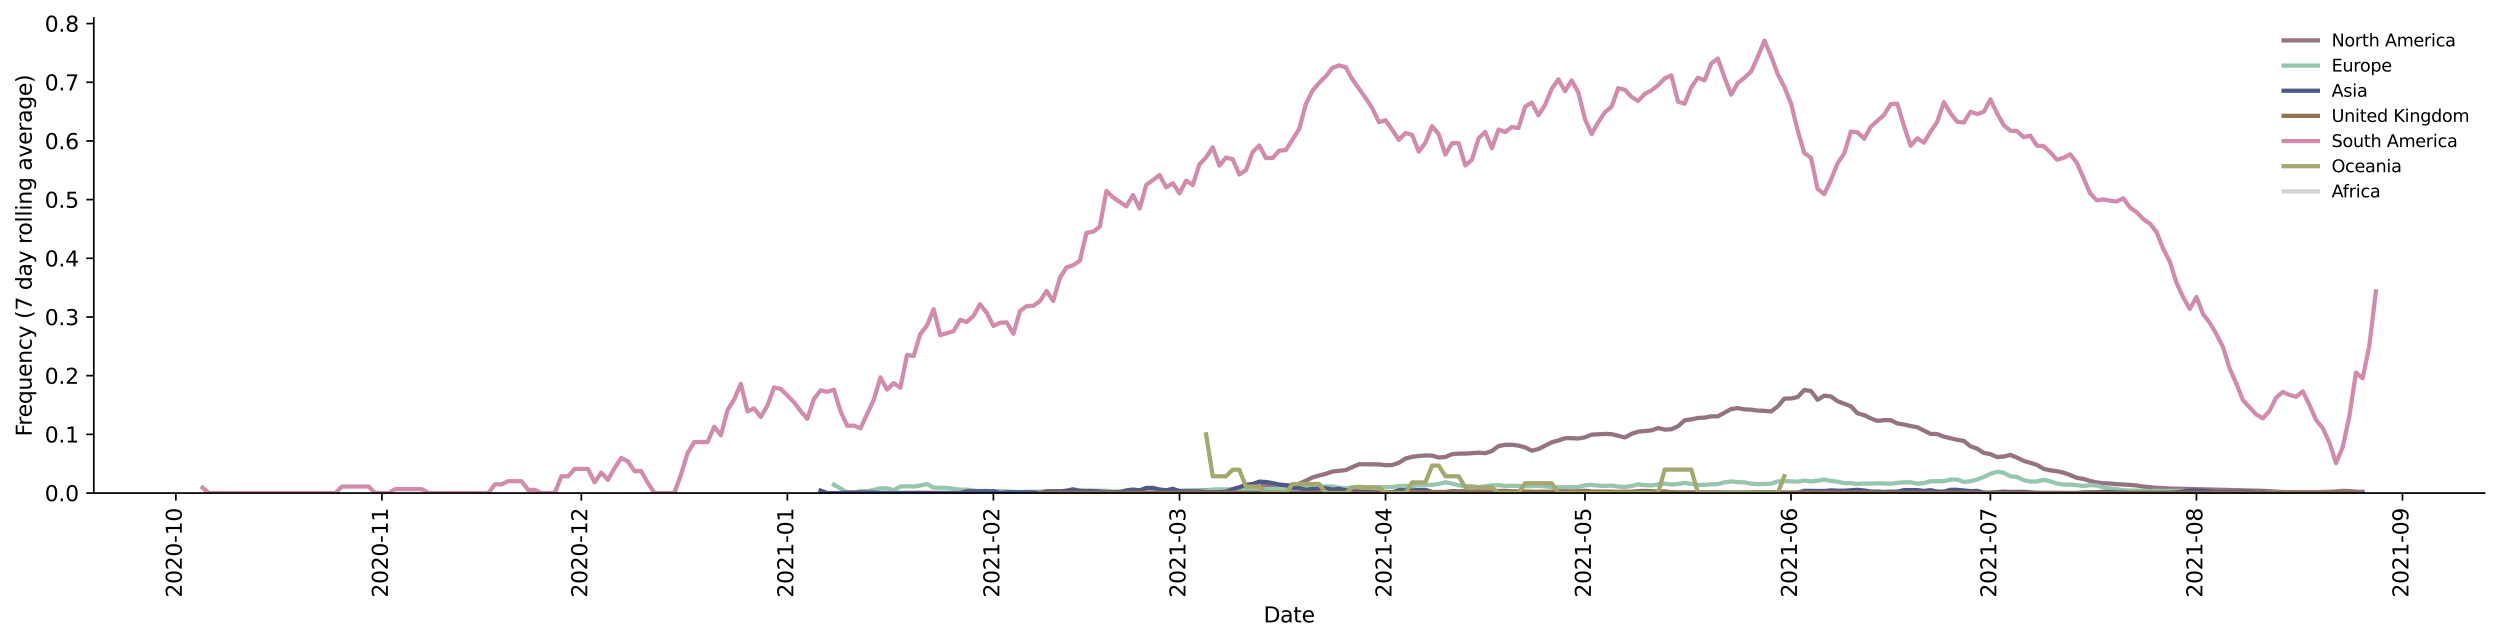 <?xml version="1.0" encoding="utf-8" standalone="no"?>
<!DOCTYPE svg PUBLIC "-//W3C//DTD SVG 1.1//EN"
  "http://www.w3.org/Graphics/SVG/1.1/DTD/svg11.dtd">
<svg height="299.812pt" version="1.1" viewBox="0 0 1166.981 299.812" width="1166.981pt" xmlns="http://www.w3.org/2000/svg" xmlns:xlink="http://www.w3.org/1999/xlink">
 <defs>
  <style type="text/css">*{stroke-linecap:butt;stroke-linejoin:round;}</style>
 </defs>
 <g id="figure_1">
  <g id="patch_1">
   <path d="M 0 299.812 
L 1166.981 299.812 
L 1166.981 0 
L 0 0 
z
" style="fill:#ffffff;"/>
  </g>
  <g id="axes_1">
   <g id="patch_2">
    <path d="M 43.781 230.151 
L 1159.781 230.151 
L 1159.781 8.391 
L 43.781 8.391 
z
" style="fill:#ffffff;"/>
   </g>
   <g id="matplotlib.axis_1">
    <g id="xtick_1">
     <g id="line2d_1">
      <defs>
       <path d="M 0 0 
L 0 3.5 
" id="md6683aa95d" style="stroke:#000000;stroke-width:0.8;"/>
      </defs>
      <g>
       <use style="stroke:#000000;stroke-width:0.8;" x="82.098" xlink:href="#md6683aa95d" y="230.151"/>
      </g>
     </g>
     <g id="text_1">
      <!-- 2020-10 -->
      <g transform="translate(84.858 278.934)rotate(-90)scale(0.1 -0.1)">
       <defs>
        <path d="M 1228 531 
L 3431 531 
L 3431 0 
L 469 0 
L 469 531 
Q 828 903 1448 1529 
Q 2069 2156 2228 2338 
Q 2531 2678 2651 2914 
Q 2772 3150 2772 3378 
Q 2772 3750 2511 3984 
Q 2250 4219 1831 4219 
Q 1534 4219 1204 4116 
Q 875 4013 500 3803 
L 500 4441 
Q 881 4594 1212 4672 
Q 1544 4750 1819 4750 
Q 2544 4750 2975 4387 
Q 3406 4025 3406 3419 
Q 3406 3131 3298 2873 
Q 3191 2616 2906 2266 
Q 2828 2175 2409 1742 
Q 1991 1309 1228 531 
z
" id="DejaVuSans-32" transform="scale(0.016)"/>
        <path d="M 2034 4250 
Q 1547 4250 1301 3770 
Q 1056 3291 1056 2328 
Q 1056 1369 1301 889 
Q 1547 409 2034 409 
Q 2525 409 2770 889 
Q 3016 1369 3016 2328 
Q 3016 3291 2770 3770 
Q 2525 4250 2034 4250 
z
M 2034 4750 
Q 2819 4750 3233 4129 
Q 3647 3509 3647 2328 
Q 3647 1150 3233 529 
Q 2819 -91 2034 -91 
Q 1250 -91 836 529 
Q 422 1150 422 2328 
Q 422 3509 836 4129 
Q 1250 4750 2034 4750 
z
" id="DejaVuSans-30" transform="scale(0.016)"/>
        <path d="M 313 2009 
L 1997 2009 
L 1997 1497 
L 313 1497 
L 313 2009 
z
" id="DejaVuSans-2d" transform="scale(0.016)"/>
        <path d="M 794 531 
L 1825 531 
L 1825 4091 
L 703 3866 
L 703 4441 
L 1819 4666 
L 2450 4666 
L 2450 531 
L 3481 531 
L 3481 0 
L 794 0 
L 794 531 
z
" id="DejaVuSans-31" transform="scale(0.016)"/>
       </defs>
       <use xlink:href="#DejaVuSans-32"/>
       <use x="63.623" xlink:href="#DejaVuSans-30"/>
       <use x="127.246" xlink:href="#DejaVuSans-32"/>
       <use x="190.869" xlink:href="#DejaVuSans-30"/>
       <use x="254.492" xlink:href="#DejaVuSans-2d"/>
       <use x="290.576" xlink:href="#DejaVuSans-31"/>
       <use x="354.199" xlink:href="#DejaVuSans-30"/>
      </g>
     </g>
    </g>
    <g id="xtick_2">
     <g id="line2d_2">
      <g>
       <use style="stroke:#000000;stroke-width:0.8;" x="178.278" xlink:href="#md6683aa95d" y="230.151"/>
      </g>
     </g>
     <g id="text_2">
      <!-- 2020-11 -->
      <g transform="translate(181.038 278.934)rotate(-90)scale(0.1 -0.1)">
       <use xlink:href="#DejaVuSans-32"/>
       <use x="63.623" xlink:href="#DejaVuSans-30"/>
       <use x="127.246" xlink:href="#DejaVuSans-32"/>
       <use x="190.869" xlink:href="#DejaVuSans-30"/>
       <use x="254.492" xlink:href="#DejaVuSans-2d"/>
       <use x="290.576" xlink:href="#DejaVuSans-31"/>
       <use x="354.199" xlink:href="#DejaVuSans-31"/>
      </g>
     </g>
    </g>
    <g id="xtick_3">
     <g id="line2d_3">
      <g>
       <use style="stroke:#000000;stroke-width:0.8;" x="271.356" xlink:href="#md6683aa95d" y="230.151"/>
      </g>
     </g>
     <g id="text_3">
      <!-- 2020-12 -->
      <g transform="translate(274.115 278.934)rotate(-90)scale(0.1 -0.1)">
       <use xlink:href="#DejaVuSans-32"/>
       <use x="63.623" xlink:href="#DejaVuSans-30"/>
       <use x="127.246" xlink:href="#DejaVuSans-32"/>
       <use x="190.869" xlink:href="#DejaVuSans-30"/>
       <use x="254.492" xlink:href="#DejaVuSans-2d"/>
       <use x="290.576" xlink:href="#DejaVuSans-31"/>
       <use x="354.199" xlink:href="#DejaVuSans-32"/>
      </g>
     </g>
    </g>
    <g id="xtick_4">
     <g id="line2d_4">
      <g>
       <use style="stroke:#000000;stroke-width:0.8;" x="367.536" xlink:href="#md6683aa95d" y="230.151"/>
      </g>
     </g>
     <g id="text_4">
      <!-- 2021-01 -->
      <g transform="translate(370.295 278.934)rotate(-90)scale(0.1 -0.1)">
       <use xlink:href="#DejaVuSans-32"/>
       <use x="63.623" xlink:href="#DejaVuSans-30"/>
       <use x="127.246" xlink:href="#DejaVuSans-32"/>
       <use x="190.869" xlink:href="#DejaVuSans-31"/>
       <use x="254.492" xlink:href="#DejaVuSans-2d"/>
       <use x="290.576" xlink:href="#DejaVuSans-30"/>
       <use x="354.199" xlink:href="#DejaVuSans-31"/>
      </g>
     </g>
    </g>
    <g id="xtick_5">
     <g id="line2d_5">
      <g>
       <use style="stroke:#000000;stroke-width:0.8;" x="463.716" xlink:href="#md6683aa95d" y="230.151"/>
      </g>
     </g>
     <g id="text_5">
      <!-- 2021-02 -->
      <g transform="translate(466.476 278.934)rotate(-90)scale(0.1 -0.1)">
       <use xlink:href="#DejaVuSans-32"/>
       <use x="63.623" xlink:href="#DejaVuSans-30"/>
       <use x="127.246" xlink:href="#DejaVuSans-32"/>
       <use x="190.869" xlink:href="#DejaVuSans-31"/>
       <use x="254.492" xlink:href="#DejaVuSans-2d"/>
       <use x="290.576" xlink:href="#DejaVuSans-30"/>
       <use x="354.199" xlink:href="#DejaVuSans-32"/>
      </g>
     </g>
    </g>
    <g id="xtick_6">
     <g id="line2d_6">
      <g>
       <use style="stroke:#000000;stroke-width:0.8;" x="550.589" xlink:href="#md6683aa95d" y="230.151"/>
      </g>
     </g>
     <g id="text_6">
      <!-- 2021-03 -->
      <g transform="translate(553.348 278.934)rotate(-90)scale(0.1 -0.1)">
       <defs>
        <path d="M 2597 2516 
Q 3050 2419 3304 2112 
Q 3559 1806 3559 1356 
Q 3559 666 3084 287 
Q 2609 -91 1734 -91 
Q 1441 -91 1130 -33 
Q 819 25 488 141 
L 488 750 
Q 750 597 1062 519 
Q 1375 441 1716 441 
Q 2309 441 2620 675 
Q 2931 909 2931 1356 
Q 2931 1769 2642 2001 
Q 2353 2234 1838 2234 
L 1294 2234 
L 1294 2753 
L 1863 2753 
Q 2328 2753 2575 2939 
Q 2822 3125 2822 3475 
Q 2822 3834 2567 4026 
Q 2313 4219 1838 4219 
Q 1578 4219 1281 4162 
Q 984 4106 628 3988 
L 628 4550 
Q 988 4650 1302 4700 
Q 1616 4750 1894 4750 
Q 2613 4750 3031 4423 
Q 3450 4097 3450 3541 
Q 3450 3153 3228 2886 
Q 3006 2619 2597 2516 
z
" id="DejaVuSans-33" transform="scale(0.016)"/>
       </defs>
       <use xlink:href="#DejaVuSans-32"/>
       <use x="63.623" xlink:href="#DejaVuSans-30"/>
       <use x="127.246" xlink:href="#DejaVuSans-32"/>
       <use x="190.869" xlink:href="#DejaVuSans-31"/>
       <use x="254.492" xlink:href="#DejaVuSans-2d"/>
       <use x="290.576" xlink:href="#DejaVuSans-30"/>
       <use x="354.199" xlink:href="#DejaVuSans-33"/>
      </g>
     </g>
    </g>
    <g id="xtick_7">
     <g id="line2d_7">
      <g>
       <use style="stroke:#000000;stroke-width:0.8;" x="646.769" xlink:href="#md6683aa95d" y="230.151"/>
      </g>
     </g>
     <g id="text_7">
      <!-- 2021-04 -->
      <g transform="translate(649.528 278.934)rotate(-90)scale(0.1 -0.1)">
       <defs>
        <path d="M 2419 4116 
L 825 1625 
L 2419 1625 
L 2419 4116 
z
M 2253 4666 
L 3047 4666 
L 3047 1625 
L 3713 1625 
L 3713 1100 
L 3047 1100 
L 3047 0 
L 2419 0 
L 2419 1100 
L 313 1100 
L 313 1709 
L 2253 4666 
z
" id="DejaVuSans-34" transform="scale(0.016)"/>
       </defs>
       <use xlink:href="#DejaVuSans-32"/>
       <use x="63.623" xlink:href="#DejaVuSans-30"/>
       <use x="127.246" xlink:href="#DejaVuSans-32"/>
       <use x="190.869" xlink:href="#DejaVuSans-31"/>
       <use x="254.492" xlink:href="#DejaVuSans-2d"/>
       <use x="290.576" xlink:href="#DejaVuSans-30"/>
       <use x="354.199" xlink:href="#DejaVuSans-34"/>
      </g>
     </g>
    </g>
    <g id="xtick_8">
     <g id="line2d_8">
      <g>
       <use style="stroke:#000000;stroke-width:0.8;" x="739.846" xlink:href="#md6683aa95d" y="230.151"/>
      </g>
     </g>
     <g id="text_8">
      <!-- 2021-05 -->
      <g transform="translate(742.606 278.934)rotate(-90)scale(0.1 -0.1)">
       <defs>
        <path d="M 691 4666 
L 3169 4666 
L 3169 4134 
L 1269 4134 
L 1269 2991 
Q 1406 3038 1543 3061 
Q 1681 3084 1819 3084 
Q 2600 3084 3056 2656 
Q 3513 2228 3513 1497 
Q 3513 744 3044 326 
Q 2575 -91 1722 -91 
Q 1428 -91 1123 -41 
Q 819 9 494 109 
L 494 744 
Q 775 591 1075 516 
Q 1375 441 1709 441 
Q 2250 441 2565 725 
Q 2881 1009 2881 1497 
Q 2881 1984 2565 2268 
Q 2250 2553 1709 2553 
Q 1456 2553 1204 2497 
Q 953 2441 691 2322 
L 691 4666 
z
" id="DejaVuSans-35" transform="scale(0.016)"/>
       </defs>
       <use xlink:href="#DejaVuSans-32"/>
       <use x="63.623" xlink:href="#DejaVuSans-30"/>
       <use x="127.246" xlink:href="#DejaVuSans-32"/>
       <use x="190.869" xlink:href="#DejaVuSans-31"/>
       <use x="254.492" xlink:href="#DejaVuSans-2d"/>
       <use x="290.576" xlink:href="#DejaVuSans-30"/>
       <use x="354.199" xlink:href="#DejaVuSans-35"/>
      </g>
     </g>
    </g>
    <g id="xtick_9">
     <g id="line2d_9">
      <g>
       <use style="stroke:#000000;stroke-width:0.8;" x="836.026" xlink:href="#md6683aa95d" y="230.151"/>
      </g>
     </g>
     <g id="text_9">
      <!-- 2021-06 -->
      <g transform="translate(838.786 278.934)rotate(-90)scale(0.1 -0.1)">
       <defs>
        <path d="M 2113 2584 
Q 1688 2584 1439 2293 
Q 1191 2003 1191 1497 
Q 1191 994 1439 701 
Q 1688 409 2113 409 
Q 2538 409 2786 701 
Q 3034 994 3034 1497 
Q 3034 2003 2786 2293 
Q 2538 2584 2113 2584 
z
M 3366 4563 
L 3366 3988 
Q 3128 4100 2886 4159 
Q 2644 4219 2406 4219 
Q 1781 4219 1451 3797 
Q 1122 3375 1075 2522 
Q 1259 2794 1537 2939 
Q 1816 3084 2150 3084 
Q 2853 3084 3261 2657 
Q 3669 2231 3669 1497 
Q 3669 778 3244 343 
Q 2819 -91 2113 -91 
Q 1303 -91 875 529 
Q 447 1150 447 2328 
Q 447 3434 972 4092 
Q 1497 4750 2381 4750 
Q 2619 4750 2861 4703 
Q 3103 4656 3366 4563 
z
" id="DejaVuSans-36" transform="scale(0.016)"/>
       </defs>
       <use xlink:href="#DejaVuSans-32"/>
       <use x="63.623" xlink:href="#DejaVuSans-30"/>
       <use x="127.246" xlink:href="#DejaVuSans-32"/>
       <use x="190.869" xlink:href="#DejaVuSans-31"/>
       <use x="254.492" xlink:href="#DejaVuSans-2d"/>
       <use x="290.576" xlink:href="#DejaVuSans-30"/>
       <use x="354.199" xlink:href="#DejaVuSans-36"/>
      </g>
     </g>
    </g>
    <g id="xtick_10">
     <g id="line2d_10">
      <g>
       <use style="stroke:#000000;stroke-width:0.8;" x="929.104" xlink:href="#md6683aa95d" y="230.151"/>
      </g>
     </g>
     <g id="text_10">
      <!-- 2021-07 -->
      <g transform="translate(931.863 278.934)rotate(-90)scale(0.1 -0.1)">
       <defs>
        <path d="M 525 4666 
L 3525 4666 
L 3525 4397 
L 1831 0 
L 1172 0 
L 2766 4134 
L 525 4134 
L 525 4666 
z
" id="DejaVuSans-37" transform="scale(0.016)"/>
       </defs>
       <use xlink:href="#DejaVuSans-32"/>
       <use x="63.623" xlink:href="#DejaVuSans-30"/>
       <use x="127.246" xlink:href="#DejaVuSans-32"/>
       <use x="190.869" xlink:href="#DejaVuSans-31"/>
       <use x="254.492" xlink:href="#DejaVuSans-2d"/>
       <use x="290.576" xlink:href="#DejaVuSans-30"/>
       <use x="354.199" xlink:href="#DejaVuSans-37"/>
      </g>
     </g>
    </g>
    <g id="xtick_11">
     <g id="line2d_11">
      <g>
       <use style="stroke:#000000;stroke-width:0.8;" x="1025.284" xlink:href="#md6683aa95d" y="230.151"/>
      </g>
     </g>
     <g id="text_11">
      <!-- 2021-08 -->
      <g transform="translate(1028.044 278.934)rotate(-90)scale(0.1 -0.1)">
       <defs>
        <path d="M 2034 2216 
Q 1584 2216 1326 1975 
Q 1069 1734 1069 1313 
Q 1069 891 1326 650 
Q 1584 409 2034 409 
Q 2484 409 2743 651 
Q 3003 894 3003 1313 
Q 3003 1734 2745 1975 
Q 2488 2216 2034 2216 
z
M 1403 2484 
Q 997 2584 770 2862 
Q 544 3141 544 3541 
Q 544 4100 942 4425 
Q 1341 4750 2034 4750 
Q 2731 4750 3128 4425 
Q 3525 4100 3525 3541 
Q 3525 3141 3298 2862 
Q 3072 2584 2669 2484 
Q 3125 2378 3379 2068 
Q 3634 1759 3634 1313 
Q 3634 634 3220 271 
Q 2806 -91 2034 -91 
Q 1263 -91 848 271 
Q 434 634 434 1313 
Q 434 1759 690 2068 
Q 947 2378 1403 2484 
z
M 1172 3481 
Q 1172 3119 1398 2916 
Q 1625 2713 2034 2713 
Q 2441 2713 2670 2916 
Q 2900 3119 2900 3481 
Q 2900 3844 2670 4047 
Q 2441 4250 2034 4250 
Q 1625 4250 1398 4047 
Q 1172 3844 1172 3481 
z
" id="DejaVuSans-38" transform="scale(0.016)"/>
       </defs>
       <use xlink:href="#DejaVuSans-32"/>
       <use x="63.623" xlink:href="#DejaVuSans-30"/>
       <use x="127.246" xlink:href="#DejaVuSans-32"/>
       <use x="190.869" xlink:href="#DejaVuSans-31"/>
       <use x="254.492" xlink:href="#DejaVuSans-2d"/>
       <use x="290.576" xlink:href="#DejaVuSans-30"/>
       <use x="354.199" xlink:href="#DejaVuSans-38"/>
      </g>
     </g>
    </g>
    <g id="xtick_12">
     <g id="line2d_12">
      <g>
       <use style="stroke:#000000;stroke-width:0.8;" x="1121.464" xlink:href="#md6683aa95d" y="230.151"/>
      </g>
     </g>
     <g id="text_12">
      <!-- 2021-09 -->
      <g transform="translate(1124.224 278.934)rotate(-90)scale(0.1 -0.1)">
       <defs>
        <path d="M 703 97 
L 703 672 
Q 941 559 1184 500 
Q 1428 441 1663 441 
Q 2288 441 2617 861 
Q 2947 1281 2994 2138 
Q 2813 1869 2534 1725 
Q 2256 1581 1919 1581 
Q 1219 1581 811 2004 
Q 403 2428 403 3163 
Q 403 3881 828 4315 
Q 1253 4750 1959 4750 
Q 2769 4750 3195 4129 
Q 3622 3509 3622 2328 
Q 3622 1225 3098 567 
Q 2575 -91 1691 -91 
Q 1453 -91 1209 -44 
Q 966 3 703 97 
z
M 1959 2075 
Q 2384 2075 2632 2365 
Q 2881 2656 2881 3163 
Q 2881 3666 2632 3958 
Q 2384 4250 1959 4250 
Q 1534 4250 1286 3958 
Q 1038 3666 1038 3163 
Q 1038 2656 1286 2365 
Q 1534 2075 1959 2075 
z
" id="DejaVuSans-39" transform="scale(0.016)"/>
       </defs>
       <use xlink:href="#DejaVuSans-32"/>
       <use x="63.623" xlink:href="#DejaVuSans-30"/>
       <use x="127.246" xlink:href="#DejaVuSans-32"/>
       <use x="190.869" xlink:href="#DejaVuSans-31"/>
       <use x="254.492" xlink:href="#DejaVuSans-2d"/>
       <use x="290.576" xlink:href="#DejaVuSans-30"/>
       <use x="354.199" xlink:href="#DejaVuSans-39"/>
      </g>
     </g>
    </g>
    <g id="text_13">
     <!-- Date -->
     <g transform="translate(589.83 290.532)scale(0.1 -0.1)">
      <defs>
       <path d="M 1259 4147 
L 1259 519 
L 2022 519 
Q 2988 519 3436 956 
Q 3884 1394 3884 2338 
Q 3884 3275 3436 3711 
Q 2988 4147 2022 4147 
L 1259 4147 
z
M 628 4666 
L 1925 4666 
Q 3281 4666 3915 4102 
Q 4550 3538 4550 2338 
Q 4550 1131 3912 565 
Q 3275 0 1925 0 
L 628 0 
L 628 4666 
z
" id="DejaVuSans-44" transform="scale(0.016)"/>
       <path d="M 2194 1759 
Q 1497 1759 1228 1600 
Q 959 1441 959 1056 
Q 959 750 1161 570 
Q 1363 391 1709 391 
Q 2188 391 2477 730 
Q 2766 1069 2766 1631 
L 2766 1759 
L 2194 1759 
z
M 3341 1997 
L 3341 0 
L 2766 0 
L 2766 531 
Q 2569 213 2275 61 
Q 1981 -91 1556 -91 
Q 1019 -91 701 211 
Q 384 513 384 1019 
Q 384 1609 779 1909 
Q 1175 2209 1959 2209 
L 2766 2209 
L 2766 2266 
Q 2766 2663 2505 2880 
Q 2244 3097 1772 3097 
Q 1472 3097 1187 3025 
Q 903 2953 641 2809 
L 641 3341 
Q 956 3463 1253 3523 
Q 1550 3584 1831 3584 
Q 2591 3584 2966 3190 
Q 3341 2797 3341 1997 
z
" id="DejaVuSans-61" transform="scale(0.016)"/>
       <path d="M 1172 4494 
L 1172 3500 
L 2356 3500 
L 2356 3053 
L 1172 3053 
L 1172 1153 
Q 1172 725 1289 603 
Q 1406 481 1766 481 
L 2356 481 
L 2356 0 
L 1766 0 
Q 1100 0 847 248 
Q 594 497 594 1153 
L 594 3053 
L 172 3053 
L 172 3500 
L 594 3500 
L 594 4494 
L 1172 4494 
z
" id="DejaVuSans-74" transform="scale(0.016)"/>
       <path d="M 3597 1894 
L 3597 1613 
L 953 1613 
Q 991 1019 1311 708 
Q 1631 397 2203 397 
Q 2534 397 2845 478 
Q 3156 559 3463 722 
L 3463 178 
Q 3153 47 2828 -22 
Q 2503 -91 2169 -91 
Q 1331 -91 842 396 
Q 353 884 353 1716 
Q 353 2575 817 3079 
Q 1281 3584 2069 3584 
Q 2775 3584 3186 3129 
Q 3597 2675 3597 1894 
z
M 3022 2063 
Q 3016 2534 2758 2815 
Q 2500 3097 2075 3097 
Q 1594 3097 1305 2825 
Q 1016 2553 972 2059 
L 3022 2063 
z
" id="DejaVuSans-65" transform="scale(0.016)"/>
      </defs>
      <use xlink:href="#DejaVuSans-44"/>
      <use x="77.002" xlink:href="#DejaVuSans-61"/>
      <use x="138.281" xlink:href="#DejaVuSans-74"/>
      <use x="177.49" xlink:href="#DejaVuSans-65"/>
     </g>
    </g>
   </g>
   <g id="matplotlib.axis_2">
    <g id="ytick_1">
     <g id="line2d_13">
      <defs>
       <path d="M 0 0 
L -3.5 0 
" id="m48616a98f5" style="stroke:#000000;stroke-width:0.8;"/>
      </defs>
      <g>
       <use style="stroke:#000000;stroke-width:0.8;" x="43.781" xlink:href="#m48616a98f5" y="230.151"/>
      </g>
     </g>
     <g id="text_14">
      <!-- 0.0 -->
      <g transform="translate(20.878 233.95)scale(0.1 -0.1)">
       <defs>
        <path d="M 684 794 
L 1344 794 
L 1344 0 
L 684 0 
L 684 794 
z
" id="DejaVuSans-2e" transform="scale(0.016)"/>
       </defs>
       <use xlink:href="#DejaVuSans-30"/>
       <use x="63.623" xlink:href="#DejaVuSans-2e"/>
       <use x="95.41" xlink:href="#DejaVuSans-30"/>
      </g>
     </g>
    </g>
    <g id="ytick_2">
     <g id="line2d_14">
      <g>
       <use style="stroke:#000000;stroke-width:0.8;" x="43.781" xlink:href="#m48616a98f5" y="202.757"/>
      </g>
     </g>
     <g id="text_15">
      <!-- 0.1 -->
      <g transform="translate(20.878 206.556)scale(0.1 -0.1)">
       <use xlink:href="#DejaVuSans-30"/>
       <use x="63.623" xlink:href="#DejaVuSans-2e"/>
       <use x="95.41" xlink:href="#DejaVuSans-31"/>
      </g>
     </g>
    </g>
    <g id="ytick_3">
     <g id="line2d_15">
      <g>
       <use style="stroke:#000000;stroke-width:0.8;" x="43.781" xlink:href="#m48616a98f5" y="175.363"/>
      </g>
     </g>
     <g id="text_16">
      <!-- 0.2 -->
      <g transform="translate(20.878 179.162)scale(0.1 -0.1)">
       <use xlink:href="#DejaVuSans-30"/>
       <use x="63.623" xlink:href="#DejaVuSans-2e"/>
       <use x="95.41" xlink:href="#DejaVuSans-32"/>
      </g>
     </g>
    </g>
    <g id="ytick_4">
     <g id="line2d_16">
      <g>
       <use style="stroke:#000000;stroke-width:0.8;" x="43.781" xlink:href="#m48616a98f5" y="147.969"/>
      </g>
     </g>
     <g id="text_17">
      <!-- 0.3 -->
      <g transform="translate(20.878 151.768)scale(0.1 -0.1)">
       <use xlink:href="#DejaVuSans-30"/>
       <use x="63.623" xlink:href="#DejaVuSans-2e"/>
       <use x="95.41" xlink:href="#DejaVuSans-33"/>
      </g>
     </g>
    </g>
    <g id="ytick_5">
     <g id="line2d_17">
      <g>
       <use style="stroke:#000000;stroke-width:0.8;" x="43.781" xlink:href="#m48616a98f5" y="120.575"/>
      </g>
     </g>
     <g id="text_18">
      <!-- 0.4 -->
      <g transform="translate(20.878 124.374)scale(0.1 -0.1)">
       <use xlink:href="#DejaVuSans-30"/>
       <use x="63.623" xlink:href="#DejaVuSans-2e"/>
       <use x="95.41" xlink:href="#DejaVuSans-34"/>
      </g>
     </g>
    </g>
    <g id="ytick_6">
     <g id="line2d_18">
      <g>
       <use style="stroke:#000000;stroke-width:0.8;" x="43.781" xlink:href="#m48616a98f5" y="93.181"/>
      </g>
     </g>
     <g id="text_19">
      <!-- 0.5 -->
      <g transform="translate(20.878 96.98)scale(0.1 -0.1)">
       <use xlink:href="#DejaVuSans-30"/>
       <use x="63.623" xlink:href="#DejaVuSans-2e"/>
       <use x="95.41" xlink:href="#DejaVuSans-35"/>
      </g>
     </g>
    </g>
    <g id="ytick_7">
     <g id="line2d_19">
      <g>
       <use style="stroke:#000000;stroke-width:0.8;" x="43.781" xlink:href="#m48616a98f5" y="65.787"/>
      </g>
     </g>
     <g id="text_20">
      <!-- 0.6 -->
      <g transform="translate(20.878 69.586)scale(0.1 -0.1)">
       <use xlink:href="#DejaVuSans-30"/>
       <use x="63.623" xlink:href="#DejaVuSans-2e"/>
       <use x="95.41" xlink:href="#DejaVuSans-36"/>
      </g>
     </g>
    </g>
    <g id="ytick_8">
     <g id="line2d_20">
      <g>
       <use style="stroke:#000000;stroke-width:0.8;" x="43.781" xlink:href="#m48616a98f5" y="38.393"/>
      </g>
     </g>
     <g id="text_21">
      <!-- 0.7 -->
      <g transform="translate(20.878 42.192)scale(0.1 -0.1)">
       <use xlink:href="#DejaVuSans-30"/>
       <use x="63.623" xlink:href="#DejaVuSans-2e"/>
       <use x="95.41" xlink:href="#DejaVuSans-37"/>
      </g>
     </g>
    </g>
    <g id="ytick_9">
     <g id="line2d_21">
      <g>
       <use style="stroke:#000000;stroke-width:0.8;" x="43.781" xlink:href="#m48616a98f5" y="10.999"/>
      </g>
     </g>
     <g id="text_22">
      <!-- 0.8 -->
      <g transform="translate(20.878 14.798)scale(0.1 -0.1)">
       <use xlink:href="#DejaVuSans-30"/>
       <use x="63.623" xlink:href="#DejaVuSans-2e"/>
       <use x="95.41" xlink:href="#DejaVuSans-38"/>
      </g>
     </g>
    </g>
    <g id="text_23">
     <!-- Frequency (7 day rolling average) -->
     <g transform="translate(14.798 203.72)rotate(-90)scale(0.1 -0.1)">
      <defs>
       <path d="M 628 4666 
L 3309 4666 
L 3309 4134 
L 1259 4134 
L 1259 2759 
L 3109 2759 
L 3109 2228 
L 1259 2228 
L 1259 0 
L 628 0 
L 628 4666 
z
" id="DejaVuSans-46" transform="scale(0.016)"/>
       <path d="M 2631 2963 
Q 2534 3019 2420 3045 
Q 2306 3072 2169 3072 
Q 1681 3072 1420 2755 
Q 1159 2438 1159 1844 
L 1159 0 
L 581 0 
L 581 3500 
L 1159 3500 
L 1159 2956 
Q 1341 3275 1631 3429 
Q 1922 3584 2338 3584 
Q 2397 3584 2469 3576 
Q 2541 3569 2628 3553 
L 2631 2963 
z
" id="DejaVuSans-72" transform="scale(0.016)"/>
       <path d="M 947 1747 
Q 947 1113 1208 752 
Q 1469 391 1925 391 
Q 2381 391 2643 752 
Q 2906 1113 2906 1747 
Q 2906 2381 2643 2742 
Q 2381 3103 1925 3103 
Q 1469 3103 1208 2742 
Q 947 2381 947 1747 
z
M 2906 525 
Q 2725 213 2448 61 
Q 2172 -91 1784 -91 
Q 1150 -91 751 415 
Q 353 922 353 1747 
Q 353 2572 751 3078 
Q 1150 3584 1784 3584 
Q 2172 3584 2448 3432 
Q 2725 3281 2906 2969 
L 2906 3500 
L 3481 3500 
L 3481 -1331 
L 2906 -1331 
L 2906 525 
z
" id="DejaVuSans-71" transform="scale(0.016)"/>
       <path d="M 544 1381 
L 544 3500 
L 1119 3500 
L 1119 1403 
Q 1119 906 1312 657 
Q 1506 409 1894 409 
Q 2359 409 2629 706 
Q 2900 1003 2900 1516 
L 2900 3500 
L 3475 3500 
L 3475 0 
L 2900 0 
L 2900 538 
Q 2691 219 2414 64 
Q 2138 -91 1772 -91 
Q 1169 -91 856 284 
Q 544 659 544 1381 
z
M 1991 3584 
L 1991 3584 
z
" id="DejaVuSans-75" transform="scale(0.016)"/>
       <path d="M 3513 2113 
L 3513 0 
L 2938 0 
L 2938 2094 
Q 2938 2591 2744 2837 
Q 2550 3084 2163 3084 
Q 1697 3084 1428 2787 
Q 1159 2491 1159 1978 
L 1159 0 
L 581 0 
L 581 3500 
L 1159 3500 
L 1159 2956 
Q 1366 3272 1645 3428 
Q 1925 3584 2291 3584 
Q 2894 3584 3203 3211 
Q 3513 2838 3513 2113 
z
" id="DejaVuSans-6e" transform="scale(0.016)"/>
       <path d="M 3122 3366 
L 3122 2828 
Q 2878 2963 2633 3030 
Q 2388 3097 2138 3097 
Q 1578 3097 1268 2742 
Q 959 2388 959 1747 
Q 959 1106 1268 751 
Q 1578 397 2138 397 
Q 2388 397 2633 464 
Q 2878 531 3122 666 
L 3122 134 
Q 2881 22 2623 -34 
Q 2366 -91 2075 -91 
Q 1284 -91 818 406 
Q 353 903 353 1747 
Q 353 2603 823 3093 
Q 1294 3584 2113 3584 
Q 2378 3584 2631 3529 
Q 2884 3475 3122 3366 
z
" id="DejaVuSans-63" transform="scale(0.016)"/>
       <path d="M 2059 -325 
Q 1816 -950 1584 -1140 
Q 1353 -1331 966 -1331 
L 506 -1331 
L 506 -850 
L 844 -850 
Q 1081 -850 1212 -737 
Q 1344 -625 1503 -206 
L 1606 56 
L 191 3500 
L 800 3500 
L 1894 763 
L 2988 3500 
L 3597 3500 
L 2059 -325 
z
" id="DejaVuSans-79" transform="scale(0.016)"/>
       <path id="DejaVuSans-20" transform="scale(0.016)"/>
       <path d="M 1984 4856 
Q 1566 4138 1362 3434 
Q 1159 2731 1159 2009 
Q 1159 1288 1364 580 
Q 1569 -128 1984 -844 
L 1484 -844 
Q 1016 -109 783 600 
Q 550 1309 550 2009 
Q 550 2706 781 3412 
Q 1013 4119 1484 4856 
L 1984 4856 
z
" id="DejaVuSans-28" transform="scale(0.016)"/>
       <path d="M 2906 2969 
L 2906 4863 
L 3481 4863 
L 3481 0 
L 2906 0 
L 2906 525 
Q 2725 213 2448 61 
Q 2172 -91 1784 -91 
Q 1150 -91 751 415 
Q 353 922 353 1747 
Q 353 2572 751 3078 
Q 1150 3584 1784 3584 
Q 2172 3584 2448 3432 
Q 2725 3281 2906 2969 
z
M 947 1747 
Q 947 1113 1208 752 
Q 1469 391 1925 391 
Q 2381 391 2643 752 
Q 2906 1113 2906 1747 
Q 2906 2381 2643 2742 
Q 2381 3103 1925 3103 
Q 1469 3103 1208 2742 
Q 947 2381 947 1747 
z
" id="DejaVuSans-64" transform="scale(0.016)"/>
       <path d="M 1959 3097 
Q 1497 3097 1228 2736 
Q 959 2375 959 1747 
Q 959 1119 1226 758 
Q 1494 397 1959 397 
Q 2419 397 2687 759 
Q 2956 1122 2956 1747 
Q 2956 2369 2687 2733 
Q 2419 3097 1959 3097 
z
M 1959 3584 
Q 2709 3584 3137 3096 
Q 3566 2609 3566 1747 
Q 3566 888 3137 398 
Q 2709 -91 1959 -91 
Q 1206 -91 779 398 
Q 353 888 353 1747 
Q 353 2609 779 3096 
Q 1206 3584 1959 3584 
z
" id="DejaVuSans-6f" transform="scale(0.016)"/>
       <path d="M 603 4863 
L 1178 4863 
L 1178 0 
L 603 0 
L 603 4863 
z
" id="DejaVuSans-6c" transform="scale(0.016)"/>
       <path d="M 603 3500 
L 1178 3500 
L 1178 0 
L 603 0 
L 603 3500 
z
M 603 4863 
L 1178 4863 
L 1178 4134 
L 603 4134 
L 603 4863 
z
" id="DejaVuSans-69" transform="scale(0.016)"/>
       <path d="M 2906 1791 
Q 2906 2416 2648 2759 
Q 2391 3103 1925 3103 
Q 1463 3103 1205 2759 
Q 947 2416 947 1791 
Q 947 1169 1205 825 
Q 1463 481 1925 481 
Q 2391 481 2648 825 
Q 2906 1169 2906 1791 
z
M 3481 434 
Q 3481 -459 3084 -895 
Q 2688 -1331 1869 -1331 
Q 1566 -1331 1297 -1286 
Q 1028 -1241 775 -1147 
L 775 -588 
Q 1028 -725 1275 -790 
Q 1522 -856 1778 -856 
Q 2344 -856 2625 -561 
Q 2906 -266 2906 331 
L 2906 616 
Q 2728 306 2450 153 
Q 2172 0 1784 0 
Q 1141 0 747 490 
Q 353 981 353 1791 
Q 353 2603 747 3093 
Q 1141 3584 1784 3584 
Q 2172 3584 2450 3431 
Q 2728 3278 2906 2969 
L 2906 3500 
L 3481 3500 
L 3481 434 
z
" id="DejaVuSans-67" transform="scale(0.016)"/>
       <path d="M 191 3500 
L 800 3500 
L 1894 563 
L 2988 3500 
L 3597 3500 
L 2284 0 
L 1503 0 
L 191 3500 
z
" id="DejaVuSans-76" transform="scale(0.016)"/>
       <path d="M 513 4856 
L 1013 4856 
Q 1481 4119 1714 3412 
Q 1947 2706 1947 2009 
Q 1947 1309 1714 600 
Q 1481 -109 1013 -844 
L 513 -844 
Q 928 -128 1133 580 
Q 1338 1288 1338 2009 
Q 1338 2731 1133 3434 
Q 928 4138 513 4856 
z
" id="DejaVuSans-29" transform="scale(0.016)"/>
      </defs>
      <use xlink:href="#DejaVuSans-46"/>
      <use x="50.27" xlink:href="#DejaVuSans-72"/>
      <use x="89.133" xlink:href="#DejaVuSans-65"/>
      <use x="150.656" xlink:href="#DejaVuSans-71"/>
      <use x="214.133" xlink:href="#DejaVuSans-75"/>
      <use x="277.512" xlink:href="#DejaVuSans-65"/>
      <use x="339.035" xlink:href="#DejaVuSans-6e"/>
      <use x="402.414" xlink:href="#DejaVuSans-63"/>
      <use x="457.395" xlink:href="#DejaVuSans-79"/>
      <use x="516.574" xlink:href="#DejaVuSans-20"/>
      <use x="548.361" xlink:href="#DejaVuSans-28"/>
      <use x="587.375" xlink:href="#DejaVuSans-37"/>
      <use x="650.998" xlink:href="#DejaVuSans-20"/>
      <use x="682.785" xlink:href="#DejaVuSans-64"/>
      <use x="746.262" xlink:href="#DejaVuSans-61"/>
      <use x="807.541" xlink:href="#DejaVuSans-79"/>
      <use x="866.721" xlink:href="#DejaVuSans-20"/>
      <use x="898.508" xlink:href="#DejaVuSans-72"/>
      <use x="937.371" xlink:href="#DejaVuSans-6f"/>
      <use x="998.553" xlink:href="#DejaVuSans-6c"/>
      <use x="1026.336" xlink:href="#DejaVuSans-6c"/>
      <use x="1054.119" xlink:href="#DejaVuSans-69"/>
      <use x="1081.902" xlink:href="#DejaVuSans-6e"/>
      <use x="1145.281" xlink:href="#DejaVuSans-67"/>
      <use x="1208.758" xlink:href="#DejaVuSans-20"/>
      <use x="1240.545" xlink:href="#DejaVuSans-61"/>
      <use x="1301.824" xlink:href="#DejaVuSans-76"/>
      <use x="1361.004" xlink:href="#DejaVuSans-65"/>
      <use x="1422.527" xlink:href="#DejaVuSans-72"/>
      <use x="1463.641" xlink:href="#DejaVuSans-61"/>
      <use x="1524.92" xlink:href="#DejaVuSans-67"/>
      <use x="1588.396" xlink:href="#DejaVuSans-65"/>
      <use x="1649.92" xlink:href="#DejaVuSans-29"/>
     </g>
    </g>
   </g>
   <g id="line2d_22">
    <path clip-path="url(#pc1883163e8)" d="M 404.767 230.076 
L 414.075 230.151 
L 420.28 230.068 
L 429.588 230.014 
L 435.793 230.097 
L 448.203 230.129 
L 463.716 230.129 
L 476.127 230.105 
L 494.742 229.965 
L 504.05 230.061 
L 513.358 230.012 
L 525.768 230.119 
L 541.281 229.669 
L 550.589 229.54 
L 556.794 229.084 
L 566.102 228.688 
L 569.204 228.759 
L 578.512 228.593 
L 584.717 227.488 
L 587.82 226.849 
L 597.127 226.513 
L 603.333 226.528 
L 606.435 225.808 
L 609.538 224.398 
L 612.64 222.864 
L 615.743 221.952 
L 618.845 221.189 
L 621.948 220.106 
L 628.153 219.428 
L 634.358 216.698 
L 643.666 216.787 
L 646.769 217.153 
L 649.871 217.058 
L 652.974 216.034 
L 656.076 214.062 
L 659.179 213.227 
L 662.282 212.849 
L 665.384 212.587 
L 668.487 212.679 
L 671.589 213.565 
L 674.692 213.318 
L 677.795 212.004 
L 680.897 211.754 
L 684 211.734 
L 690.205 211.316 
L 693.308 211.543 
L 696.41 210.536 
L 699.513 208.222 
L 702.615 207.645 
L 705.718 207.609 
L 708.82 208.017 
L 711.923 208.832 
L 715.026 210.386 
L 718.128 209.632 
L 724.333 206.473 
L 727.436 205.617 
L 730.539 204.556 
L 733.641 204.525 
L 736.744 204.684 
L 739.846 204.138 
L 742.949 202.885 
L 749.154 202.553 
L 752.257 202.653 
L 758.462 204.202 
L 761.564 202.545 
L 764.667 201.496 
L 770.872 200.893 
L 773.975 199.804 
L 777.077 200.528 
L 780.18 200.368 
L 783.283 198.978 
L 786.385 196.205 
L 789.488 195.756 
L 792.59 195.09 
L 795.693 194.944 
L 798.795 194.352 
L 801.898 194.33 
L 808.103 190.93 
L 811.206 190.494 
L 814.308 191.101 
L 817.411 191.217 
L 820.514 191.668 
L 823.616 191.781 
L 826.719 192.058 
L 829.821 189.722 
L 832.924 186.083 
L 836.026 186.011 
L 839.129 185.326 
L 842.232 182.04 
L 845.334 182.527 
L 848.437 186.602 
L 851.539 184.696 
L 854.642 185.064 
L 857.745 187.283 
L 863.95 189.62 
L 867.052 192.91 
L 870.155 193.798 
L 873.257 195.297 
L 876.36 196.483 
L 879.463 196.116 
L 882.565 196.136 
L 885.668 197.664 
L 888.77 198.173 
L 891.873 198.873 
L 894.976 199.422 
L 901.181 202.535 
L 904.283 202.598 
L 907.386 203.824 
L 913.591 205.29 
L 916.694 205.802 
L 919.796 208.323 
L 922.899 209.41 
L 926.001 211.42 
L 929.104 211.994 
L 932.207 213.35 
L 935.309 213.126 
L 938.412 212.342 
L 941.514 213.622 
L 944.617 215.108 
L 950.822 217.003 
L 953.925 218.838 
L 957.027 219.54 
L 960.13 219.958 
L 963.232 220.619 
L 966.335 221.755 
L 969.438 223.03 
L 972.54 223.581 
L 975.643 224.508 
L 978.745 225.188 
L 981.848 225.577 
L 984.951 225.691 
L 988.053 226.006 
L 994.258 226.348 
L 997.361 226.616 
L 1000.463 227.128 
L 1006.669 227.712 
L 1009.771 227.822 
L 1012.874 228.047 
L 1047.002 228.885 
L 1056.31 229.124 
L 1065.618 229.677 
L 1081.131 229.739 
L 1090.438 229.425 
L 1093.541 229.135 
L 1096.644 229.217 
L 1099.746 229.516 
L 1102.849 229.569 
L 1102.849 229.569 
" style="fill:none;stroke:#947383;stroke-linecap:square;stroke-width:2;"/>
   </g>
   <g id="line2d_23">
    <path clip-path="url(#pc1883163e8)" d="M 389.254 226.217 
L 392.357 228.044 
L 395.459 230.151 
L 398.562 230.151 
L 401.664 229.267 
L 404.767 229.267 
L 407.87 228.665 
L 410.972 227.944 
L 414.075 227.944 
L 417.177 228.828 
L 420.28 227.116 
L 423.383 226.978 
L 426.485 227.122 
L 429.588 226.641 
L 432.69 225.917 
L 435.793 227.629 
L 441.998 227.752 
L 445.101 228.116 
L 448.203 228.6 
L 451.306 228.541 
L 454.408 228.964 
L 457.511 229.216 
L 460.614 229.105 
L 463.716 229.297 
L 466.819 229.247 
L 476.127 229.688 
L 479.229 229.47 
L 482.332 229.579 
L 488.537 229.407 
L 500.947 229.275 
L 504.05 228.87 
L 507.152 229.057 
L 516.46 229.075 
L 519.563 229.453 
L 525.768 229.139 
L 528.87 229.213 
L 538.178 229.01 
L 541.281 229.155 
L 544.383 228.852 
L 547.486 228.805 
L 550.589 228.968 
L 556.794 228.872 
L 559.896 229.028 
L 562.999 229.023 
L 566.102 228.598 
L 569.204 228.464 
L 575.409 228.605 
L 578.512 228.643 
L 581.614 228.896 
L 584.717 228.853 
L 587.82 228.414 
L 590.922 228.271 
L 594.025 228.255 
L 597.127 228.045 
L 600.23 228.031 
L 603.333 228.344 
L 606.435 228.1 
L 609.538 227.259 
L 612.64 227.055 
L 615.743 227.191 
L 618.845 227.053 
L 621.948 227.1 
L 625.051 227.645 
L 628.153 227.927 
L 631.256 227.599 
L 634.358 227.15 
L 637.461 227.406 
L 640.564 227.534 
L 649.871 227.355 
L 652.974 226.929 
L 656.076 226.781 
L 659.179 226.944 
L 662.282 226.536 
L 668.487 226.293 
L 671.589 225.914 
L 674.692 225.115 
L 677.795 225.738 
L 680.897 226.562 
L 684 226.887 
L 687.102 226.97 
L 690.205 227.386 
L 696.41 226.589 
L 699.513 226.482 
L 702.615 226.824 
L 705.718 226.745 
L 711.923 226.984 
L 718.128 226.818 
L 721.231 227.017 
L 724.333 227.394 
L 730.539 227.457 
L 736.744 227.374 
L 739.846 226.551 
L 742.949 226.356 
L 746.051 226.702 
L 749.154 226.851 
L 752.257 226.667 
L 755.359 227.128 
L 758.462 227.311 
L 761.564 226.886 
L 764.667 226.095 
L 767.77 226.458 
L 770.872 226.607 
L 777.077 225.756 
L 780.18 226.191 
L 783.283 225.921 
L 786.385 225.41 
L 792.59 226.368 
L 795.693 226.323 
L 798.795 226.048 
L 801.898 225.974 
L 805.001 225.146 
L 808.103 224.734 
L 811.206 225.095 
L 814.308 225.178 
L 817.411 225.77 
L 820.514 226.017 
L 826.719 225.776 
L 829.821 224.723 
L 832.924 224.589 
L 839.129 224.824 
L 842.232 224.315 
L 845.334 224.709 
L 848.437 224.376 
L 851.539 223.863 
L 854.642 224.509 
L 857.745 224.848 
L 860.847 225.523 
L 863.95 225.48 
L 867.052 225.917 
L 870.155 225.703 
L 873.257 225.755 
L 876.36 225.623 
L 882.565 225.792 
L 885.668 225.381 
L 888.77 225.18 
L 891.873 225.115 
L 894.976 225.814 
L 898.078 225.49 
L 901.181 224.67 
L 907.386 224.576 
L 910.489 223.885 
L 913.591 223.864 
L 916.694 224.934 
L 919.796 224.656 
L 922.899 223.828 
L 926.001 222.692 
L 929.104 221.186 
L 932.207 220.232 
L 935.309 220.672 
L 938.412 222.332 
L 941.514 222.634 
L 944.617 224.107 
L 947.72 224.804 
L 950.822 224.733 
L 953.925 223.96 
L 957.027 224.657 
L 960.13 225.667 
L 963.232 226.225 
L 966.335 226.206 
L 969.438 226.462 
L 972.54 226.871 
L 975.643 226.452 
L 978.745 226.648 
L 981.848 227.538 
L 991.156 228.826 
L 994.258 228.999 
L 997.361 228.959 
L 1000.463 229.183 
L 1003.566 229.279 
L 1006.669 229.114 
L 1009.771 229.186 
L 1019.079 229.101 
L 1022.182 229.318 
L 1025.284 229.311 
L 1031.489 229.612 
L 1037.695 229.866 
L 1040.797 230.013 
L 1074.926 230.116 
L 1087.336 230.065 
L 1087.336 230.065 
" style="fill:none;stroke:#96c6ad;stroke-linecap:square;stroke-width:2;"/>
   </g>
   <g id="line2d_24">
    <path clip-path="url(#pc1883163e8)" d="M 383.049 229.015 
L 386.152 230.151 
L 392.357 230.151 
L 395.459 229.878 
L 407.87 229.878 
L 410.972 230.151 
L 448.203 230.151 
L 451.306 229.316 
L 463.716 229.316 
L 466.819 230.151 
L 469.921 229.829 
L 482.332 229.829 
L 485.434 230.151 
L 488.537 229.368 
L 494.742 229.368 
L 497.845 229.067 
L 500.947 228.407 
L 504.05 229.19 
L 510.255 229.19 
L 516.46 229.765 
L 522.665 229.765 
L 525.768 228.922 
L 528.87 228.525 
L 531.973 228.911 
L 535.076 227.774 
L 538.178 227.774 
L 541.281 228.496 
L 544.383 228.893 
L 547.486 228.162 
L 550.589 229.299 
L 553.691 229.299 
L 556.794 229.42 
L 559.896 229.42 
L 562.999 229.773 
L 569.204 229.773 
L 572.307 229.544 
L 575.409 228.326 
L 578.512 227.445 
L 581.614 226.263 
L 584.717 225.962 
L 587.82 224.822 
L 590.922 225.012 
L 594.025 225.511 
L 597.127 226.182 
L 600.23 226.483 
L 603.333 227.655 
L 606.435 227.855 
L 609.538 228.616 
L 612.64 228.247 
L 615.743 228.135 
L 618.845 227.879 
L 621.948 228.534 
L 625.051 228.212 
L 628.153 228.899 
L 631.256 228.908 
L 634.358 229.361 
L 643.666 229.84 
L 649.871 229.872 
L 652.974 228.829 
L 659.179 228.868 
L 665.384 228.678 
L 668.487 229.652 
L 674.692 229.666 
L 677.795 229.279 
L 680.897 229.411 
L 684 229.354 
L 687.102 229.508 
L 690.205 229.442 
L 693.308 229.892 
L 696.41 229.621 
L 699.513 229.747 
L 705.718 229.813 
L 715.026 229.935 
L 718.128 229.684 
L 727.436 229.585 
L 730.539 229.52 
L 733.641 229.711 
L 739.846 229.669 
L 742.949 229.841 
L 755.359 229.679 
L 758.462 229.694 
L 761.564 229.87 
L 777.077 230.151 
L 795.693 229.888 
L 805.001 229.913 
L 811.206 229.981 
L 836.026 230.05 
L 839.129 230.05 
L 842.232 229.113 
L 851.539 229.214 
L 854.642 228.886 
L 857.745 229.078 
L 860.847 229.078 
L 867.052 228.639 
L 870.155 228.967 
L 873.257 229.433 
L 876.36 229.433 
L 879.463 229.643 
L 882.565 229.514 
L 885.668 229.514 
L 888.77 228.797 
L 894.976 228.797 
L 898.078 229.155 
L 901.181 228.8 
L 904.283 229.477 
L 907.386 229.477 
L 910.489 228.653 
L 913.591 228.653 
L 919.796 229.265 
L 922.899 229.138 
L 926.001 229.962 
L 929.104 229.962 
L 935.309 229.53 
L 938.412 229.658 
L 944.617 229.585 
L 950.822 230.078 
L 969.438 230.151 
L 972.54 229.887 
L 984.951 229.643 
L 988.053 229.908 
L 991.156 229.903 
L 994.258 230.078 
L 1012.874 229.998 
L 1015.976 229.805 
L 1022.182 229.009 
L 1025.284 229.009 
L 1031.489 229.355 
L 1034.592 229.736 
L 1050.105 229.583 
L 1053.207 229.913 
L 1056.31 229.752 
L 1056.31 229.752 
" style="fill:none;stroke:#525886;stroke-linecap:square;stroke-width:2;"/>
   </g>
   <g id="line2d_25">
    <path clip-path="url(#pc1883163e8)" d="M 485.434 230.091 
L 491.639 230.151 
L 562.999 230.052 
L 594.025 229.991 
L 615.743 230.093 
L 631.256 230.126 
L 646.769 230.056 
L 649.871 229.907 
L 656.076 229.819 
L 662.282 229.764 
L 665.384 229.834 
L 674.692 229.722 
L 687.102 229.796 
L 690.205 229.478 
L 693.308 229.371 
L 696.41 229.399 
L 699.513 229.202 
L 702.615 229.12 
L 705.718 229.359 
L 724.333 229.664 
L 727.436 229.27 
L 730.539 229.449 
L 736.744 229.354 
L 739.846 229.095 
L 742.949 229.439 
L 752.257 229.504 
L 755.359 229.67 
L 758.462 229.546 
L 761.564 229.542 
L 764.667 229.235 
L 767.77 229.159 
L 773.975 229.467 
L 777.077 229.361 
L 780.18 229.746 
L 783.283 229.868 
L 801.898 229.969 
L 811.206 230.103 
L 817.411 229.827 
L 823.616 229.845 
L 826.719 229.767 
L 832.924 229.994 
L 867.052 230.064 
L 873.257 230.004 
L 882.565 230.075 
L 888.77 230.135 
L 1099.746 230.107 
L 1099.746 230.107 
" style="fill:none;stroke:#937252;stroke-linecap:square;stroke-width:2;"/>
   </g>
   <g id="line2d_26">
    <path clip-path="url(#pc1883163e8)" d="M 94.509 227.661 
L 97.611 230.151 
L 156.56 230.151 
L 159.663 227.107 
L 172.073 227.107 
L 175.176 230.151 
L 181.381 230.151 
L 184.484 228.325 
L 196.894 228.325 
L 199.996 230.151 
L 227.92 230.151 
L 231.022 226.093 
L 234.125 226.093 
L 237.227 224.612 
L 243.433 224.612 
L 246.535 228.67 
L 249.638 228.67 
L 252.74 230.151 
L 258.946 230.151 
L 262.048 222.324 
L 265.151 222.324 
L 268.253 218.9 
L 274.458 218.9 
L 277.561 225.161 
L 280.664 220.596 
L 283.766 224.02 
L 286.869 218.541 
L 289.971 213.777 
L 293.074 215.342 
L 296.177 219.908 
L 299.279 219.908 
L 302.382 225.387 
L 305.484 230.151 
L 314.792 230.151 
L 317.895 221.5 
L 320.997 211.408 
L 324.1 206.335 
L 330.305 206.335 
L 333.408 199.199 
L 336.51 203.204 
L 339.613 191.419 
L 342.715 186.438 
L 345.818 179.133 
L 348.921 192.036 
L 352.023 190.653 
L 355.126 194.659 
L 358.228 189.367 
L 361.331 180.844 
L 364.433 181.536 
L 370.639 187.736 
L 373.741 191.921 
L 376.844 195.502 
L 379.946 186.226 
L 383.049 182.18 
L 386.152 182.914 
L 389.254 181.875 
L 392.357 191.973 
L 395.459 198.744 
L 398.562 198.662 
L 401.664 199.927 
L 407.87 186.643 
L 410.972 176.167 
L 414.075 181.868 
L 417.177 178.832 
L 420.28 180.994 
L 423.383 165.713 
L 426.485 166.21 
L 429.588 155.901 
L 432.69 152.018 
L 435.793 144.302 
L 438.896 156.461 
L 445.101 154.58 
L 448.203 149.318 
L 451.306 150.305 
L 454.408 147.419 
L 457.511 142.042 
L 460.614 146.054 
L 463.716 152.164 
L 466.819 150.658 
L 469.921 150.462 
L 473.024 155.834 
L 476.127 145.196 
L 479.229 142.894 
L 482.332 142.74 
L 485.434 140.61 
L 488.537 135.792 
L 491.639 140.487 
L 494.742 129.724 
L 497.845 124.862 
L 500.947 123.795 
L 504.05 121.714 
L 507.152 108.672 
L 510.255 108.155 
L 513.358 105.847 
L 516.46 89.13 
L 519.563 92.112 
L 525.768 96.351 
L 528.87 91.056 
L 531.973 97.355 
L 535.076 86.271 
L 538.178 84.073 
L 541.281 81.702 
L 544.383 87.48 
L 547.486 85.516 
L 550.589 90.252 
L 553.691 84.282 
L 556.794 86.372 
L 559.896 76.71 
L 562.999 73.456 
L 566.102 68.775 
L 569.204 77.299 
L 572.307 73.551 
L 575.409 74.357 
L 578.512 81.438 
L 581.614 79.407 
L 584.717 70.967 
L 587.82 67.909 
L 590.922 73.76 
L 594.025 73.767 
L 597.127 70.327 
L 600.23 70.056 
L 606.435 60.271 
L 609.538 48.649 
L 612.64 42.358 
L 615.743 38.678 
L 618.845 35.636 
L 621.948 31.696 
L 625.051 30.533 
L 628.153 31.357 
L 631.256 36.987 
L 637.461 45.743 
L 640.564 50.493 
L 643.666 56.989 
L 646.769 56.145 
L 649.871 60.537 
L 652.974 65.3 
L 656.076 62.068 
L 659.179 62.963 
L 662.282 70.778 
L 665.384 66.576 
L 668.487 58.859 
L 671.589 62.715 
L 674.692 72.161 
L 677.795 66.845 
L 680.897 66.803 
L 684 77.234 
L 687.102 74.589 
L 690.205 64.547 
L 693.308 61.64 
L 696.41 69.187 
L 699.513 60.465 
L 702.615 61.659 
L 705.718 59.294 
L 708.82 59.763 
L 711.923 49.786 
L 715.026 47.884 
L 718.128 53.769 
L 721.231 48.989 
L 724.333 41.436 
L 727.436 37.059 
L 730.539 42.574 
L 733.641 37.548 
L 736.744 43.092 
L 739.846 55.534 
L 742.949 62.57 
L 746.051 57.076 
L 749.154 52.352 
L 752.257 49.825 
L 755.359 41.159 
L 758.462 41.895 
L 761.564 45.242 
L 764.667 47.113 
L 767.77 43.818 
L 770.872 42.189 
L 773.975 39.785 
L 777.077 36.601 
L 780.18 35.176 
L 783.283 47.436 
L 786.385 48.464 
L 789.488 40.737 
L 792.59 36.262 
L 795.693 37.495 
L 798.795 29.633 
L 801.898 27.322 
L 805.001 36.231 
L 808.103 44.152 
L 811.206 38.717 
L 814.308 36.303 
L 817.411 33.369 
L 820.514 26.541 
L 823.616 18.951 
L 826.719 26.154 
L 829.821 34.593 
L 832.924 40.584 
L 836.026 48.241 
L 839.129 60.85 
L 842.232 71.458 
L 845.334 73.605 
L 848.437 88.154 
L 851.539 90.623 
L 854.642 84.006 
L 857.745 76.225 
L 860.847 71.691 
L 863.95 61.425 
L 867.052 61.76 
L 870.155 64.774 
L 873.257 59.145 
L 879.463 53.643 
L 882.565 48.598 
L 885.668 48.398 
L 888.77 58.843 
L 891.873 68.042 
L 894.976 64.574 
L 898.078 66.577 
L 901.181 61.469 
L 904.283 56.846 
L 907.386 47.643 
L 910.489 52.877 
L 913.591 56.834 
L 916.694 57.209 
L 919.796 52.174 
L 922.899 53.215 
L 926.001 52.198 
L 929.104 46.376 
L 932.207 52.862 
L 935.309 58.424 
L 938.412 61.013 
L 941.514 61.152 
L 944.617 64.025 
L 947.72 63.314 
L 950.822 68.014 
L 953.925 68.19 
L 957.027 71.081 
L 960.13 74.51 
L 963.232 73.706 
L 966.335 72.031 
L 969.438 75.904 
L 975.643 90.179 
L 978.745 93.54 
L 981.848 93.08 
L 984.951 93.696 
L 988.053 94.025 
L 991.156 92.554 
L 994.258 96.877 
L 997.361 99.033 
L 1000.463 102.251 
L 1003.566 104.394 
L 1006.669 108.317 
L 1009.771 116.094 
L 1012.874 122.168 
L 1015.976 131.977 
L 1019.079 138.754 
L 1022.182 144.181 
L 1025.284 138.621 
L 1028.387 146.628 
L 1031.489 150.671 
L 1034.592 155.958 
L 1037.695 162.012 
L 1040.797 172.048 
L 1043.9 179.053 
L 1047.002 186.818 
L 1053.207 193.48 
L 1056.31 195.29 
L 1059.413 191.775 
L 1062.515 185.607 
L 1065.618 182.974 
L 1068.72 184.36 
L 1071.823 185.237 
L 1074.926 182.636 
L 1078.028 189.032 
L 1081.131 196.047 
L 1084.233 199.813 
L 1087.336 206.563 
L 1090.438 216.191 
L 1093.541 208.731 
L 1096.644 194.429 
L 1099.746 173.883 
L 1102.849 176.623 
L 1105.951 161.583 
L 1109.054 136.015 
L 1109.054 136.015 
" style="fill:none;stroke:#d18cad;stroke-linecap:square;stroke-width:2;"/>
   </g>
   <g id="line2d_27">
    <path clip-path="url(#pc1883163e8)" d="M 562.999 202.757 
L 566.102 222.324 
L 569.204 222.324 
L 572.307 222.324 
L 575.409 219.28 
L 578.512 219.28 
L 581.614 227.107 
L 584.717 227.107 
L 587.82 227.107 
L 590.922 230.151 
L 594.025 230.151 
L 597.127 230.151 
L 600.23 230.151 
L 603.333 225.936 
L 606.435 225.936 
L 609.538 225.936 
L 612.64 225.936 
L 615.743 225.936 
L 618.845 230.151 
L 621.948 230.151 
L 625.051 230.151 
L 628.153 230.151 
L 631.256 227.542 
L 634.358 227.542 
L 637.461 227.542 
L 640.564 227.542 
L 643.666 227.542 
L 646.769 230.151 
L 649.871 230.151 
L 652.974 230.151 
L 656.076 230.151 
L 659.179 225.17 
L 662.282 225.17 
L 665.384 225.17 
L 668.487 217.343 
L 671.589 217.343 
L 674.692 222.324 
L 677.795 222.324 
L 680.897 222.324 
L 684 227.542 
L 687.102 227.542 
L 690.205 227.542 
L 693.308 227.542 
L 696.41 227.542 
L 699.513 230.151 
L 702.615 230.151 
L 705.718 230.151 
L 708.82 230.151 
L 711.923 225.585 
L 715.026 225.585 
L 718.128 225.585 
L 721.231 225.585 
L 724.333 225.585 
L 727.436 230.151 
L 730.539 230.151 
L 733.641 230.151 
L 736.744 230.151 
L 739.846 230.151 
L 742.949 230.151 
L 746.051 230.151 
L 749.154 230.151 
L 752.257 230.151 
L 755.359 230.151 
L 758.462 230.151 
L 761.564 230.151 
L 764.667 230.151 
L 767.77 230.151 
L 770.872 230.151 
L 773.975 230.151 
L 777.077 219.193 
L 780.18 219.193 
L 783.283 219.193 
L 786.385 219.193 
L 789.488 219.193 
L 792.59 230.151 
L 795.693 230.151 
L 798.795 230.151 
L 801.898 230.151 
L 805.001 230.151 
L 808.103 230.151 
L 811.206 230.151 
L 814.308 230.151 
L 817.411 230.151 
L 820.514 230.151 
L 823.616 230.151 
L 826.719 230.151 
L 829.821 230.151 
L 832.924 222.324 
" style="fill:none;stroke:#a4a86f;stroke-linecap:square;stroke-width:2;"/>
   </g>
   <g id="line2d_28">
    <path clip-path="url(#pc1883163e8)" style="fill:none;stroke:#d3d3d3;stroke-linecap:square;stroke-width:2;"/>
   </g>
   <g id="patch_3">
    <path d="M 43.781 230.151 
L 43.781 8.391 
" style="fill:none;stroke:#000000;stroke-linecap:square;stroke-linejoin:miter;stroke-width:0.8;"/>
   </g>
   <g id="patch_4">
    <path d="M 43.781 230.151 
L 1159.781 230.151 
" style="fill:none;stroke:#000000;stroke-linecap:square;stroke-linejoin:miter;stroke-width:0.8;"/>
   </g>
   <g id="legend_1">
    <g id="line2d_29">
     <path d="M 1065.97 18.87 
L 1081.97 18.87 
" style="fill:none;stroke:#947383;stroke-linecap:square;stroke-width:2;"/>
    </g>
    <g id="line2d_30"/>
    <g id="text_24">
     <!-- North America -->
     <g transform="translate(1088.37 21.67)scale(0.08 -0.08)">
      <defs>
       <path d="M 628 4666 
L 1478 4666 
L 3547 763 
L 3547 4666 
L 4159 4666 
L 4159 0 
L 3309 0 
L 1241 3903 
L 1241 0 
L 628 0 
L 628 4666 
z
" id="DejaVuSans-4e" transform="scale(0.016)"/>
       <path d="M 3513 2113 
L 3513 0 
L 2938 0 
L 2938 2094 
Q 2938 2591 2744 2837 
Q 2550 3084 2163 3084 
Q 1697 3084 1428 2787 
Q 1159 2491 1159 1978 
L 1159 0 
L 581 0 
L 581 4863 
L 1159 4863 
L 1159 2956 
Q 1366 3272 1645 3428 
Q 1925 3584 2291 3584 
Q 2894 3584 3203 3211 
Q 3513 2838 3513 2113 
z
" id="DejaVuSans-68" transform="scale(0.016)"/>
       <path d="M 2188 4044 
L 1331 1722 
L 3047 1722 
L 2188 4044 
z
M 1831 4666 
L 2547 4666 
L 4325 0 
L 3669 0 
L 3244 1197 
L 1141 1197 
L 716 0 
L 50 0 
L 1831 4666 
z
" id="DejaVuSans-41" transform="scale(0.016)"/>
       <path d="M 3328 2828 
Q 3544 3216 3844 3400 
Q 4144 3584 4550 3584 
Q 5097 3584 5394 3201 
Q 5691 2819 5691 2113 
L 5691 0 
L 5113 0 
L 5113 2094 
Q 5113 2597 4934 2840 
Q 4756 3084 4391 3084 
Q 3944 3084 3684 2787 
Q 3425 2491 3425 1978 
L 3425 0 
L 2847 0 
L 2847 2094 
Q 2847 2600 2669 2842 
Q 2491 3084 2119 3084 
Q 1678 3084 1418 2786 
Q 1159 2488 1159 1978 
L 1159 0 
L 581 0 
L 581 3500 
L 1159 3500 
L 1159 2956 
Q 1356 3278 1631 3431 
Q 1906 3584 2284 3584 
Q 2666 3584 2933 3390 
Q 3200 3197 3328 2828 
z
" id="DejaVuSans-6d" transform="scale(0.016)"/>
      </defs>
      <use xlink:href="#DejaVuSans-4e"/>
      <use x="74.805" xlink:href="#DejaVuSans-6f"/>
      <use x="135.986" xlink:href="#DejaVuSans-72"/>
      <use x="177.1" xlink:href="#DejaVuSans-74"/>
      <use x="216.309" xlink:href="#DejaVuSans-68"/>
      <use x="279.688" xlink:href="#DejaVuSans-20"/>
      <use x="311.475" xlink:href="#DejaVuSans-41"/>
      <use x="379.883" xlink:href="#DejaVuSans-6d"/>
      <use x="477.295" xlink:href="#DejaVuSans-65"/>
      <use x="538.818" xlink:href="#DejaVuSans-72"/>
      <use x="579.932" xlink:href="#DejaVuSans-69"/>
      <use x="607.715" xlink:href="#DejaVuSans-63"/>
      <use x="662.695" xlink:href="#DejaVuSans-61"/>
     </g>
    </g>
    <g id="line2d_31">
     <path d="M 1065.97 30.612 
L 1081.97 30.612 
" style="fill:none;stroke:#96c6ad;stroke-linecap:square;stroke-width:2;"/>
    </g>
    <g id="line2d_32"/>
    <g id="text_25">
     <!-- Europe -->
     <g transform="translate(1088.37 33.412)scale(0.08 -0.08)">
      <defs>
       <path d="M 628 4666 
L 3578 4666 
L 3578 4134 
L 1259 4134 
L 1259 2753 
L 3481 2753 
L 3481 2222 
L 1259 2222 
L 1259 531 
L 3634 531 
L 3634 0 
L 628 0 
L 628 4666 
z
" id="DejaVuSans-45" transform="scale(0.016)"/>
       <path d="M 1159 525 
L 1159 -1331 
L 581 -1331 
L 581 3500 
L 1159 3500 
L 1159 2969 
Q 1341 3281 1617 3432 
Q 1894 3584 2278 3584 
Q 2916 3584 3314 3078 
Q 3713 2572 3713 1747 
Q 3713 922 3314 415 
Q 2916 -91 2278 -91 
Q 1894 -91 1617 61 
Q 1341 213 1159 525 
z
M 3116 1747 
Q 3116 2381 2855 2742 
Q 2594 3103 2138 3103 
Q 1681 3103 1420 2742 
Q 1159 2381 1159 1747 
Q 1159 1113 1420 752 
Q 1681 391 2138 391 
Q 2594 391 2855 752 
Q 3116 1113 3116 1747 
z
" id="DejaVuSans-70" transform="scale(0.016)"/>
      </defs>
      <use xlink:href="#DejaVuSans-45"/>
      <use x="63.184" xlink:href="#DejaVuSans-75"/>
      <use x="126.562" xlink:href="#DejaVuSans-72"/>
      <use x="165.426" xlink:href="#DejaVuSans-6f"/>
      <use x="226.607" xlink:href="#DejaVuSans-70"/>
      <use x="290.084" xlink:href="#DejaVuSans-65"/>
     </g>
    </g>
    <g id="line2d_33">
     <path d="M 1065.97 42.355 
L 1081.97 42.355 
" style="fill:none;stroke:#525886;stroke-linecap:square;stroke-width:2;"/>
    </g>
    <g id="line2d_34"/>
    <g id="text_26">
     <!-- Asia -->
     <g transform="translate(1088.37 45.155)scale(0.08 -0.08)">
      <defs>
       <path d="M 2834 3397 
L 2834 2853 
Q 2591 2978 2328 3040 
Q 2066 3103 1784 3103 
Q 1356 3103 1142 2972 
Q 928 2841 928 2578 
Q 928 2378 1081 2264 
Q 1234 2150 1697 2047 
L 1894 2003 
Q 2506 1872 2764 1633 
Q 3022 1394 3022 966 
Q 3022 478 2636 193 
Q 2250 -91 1575 -91 
Q 1294 -91 989 -36 
Q 684 19 347 128 
L 347 722 
Q 666 556 975 473 
Q 1284 391 1588 391 
Q 1994 391 2212 530 
Q 2431 669 2431 922 
Q 2431 1156 2273 1281 
Q 2116 1406 1581 1522 
L 1381 1569 
Q 847 1681 609 1914 
Q 372 2147 372 2553 
Q 372 3047 722 3315 
Q 1072 3584 1716 3584 
Q 2034 3584 2315 3537 
Q 2597 3491 2834 3397 
z
" id="DejaVuSans-73" transform="scale(0.016)"/>
      </defs>
      <use xlink:href="#DejaVuSans-41"/>
      <use x="68.408" xlink:href="#DejaVuSans-73"/>
      <use x="120.508" xlink:href="#DejaVuSans-69"/>
      <use x="148.291" xlink:href="#DejaVuSans-61"/>
     </g>
    </g>
    <g id="line2d_35">
     <path d="M 1065.97 54.097 
L 1081.97 54.097 
" style="fill:none;stroke:#937252;stroke-linecap:square;stroke-width:2;"/>
    </g>
    <g id="line2d_36"/>
    <g id="text_27">
     <!-- United Kingdom -->
     <g transform="translate(1088.37 56.897)scale(0.08 -0.08)">
      <defs>
       <path d="M 556 4666 
L 1191 4666 
L 1191 1831 
Q 1191 1081 1462 751 
Q 1734 422 2344 422 
Q 2950 422 3222 751 
Q 3494 1081 3494 1831 
L 3494 4666 
L 4128 4666 
L 4128 1753 
Q 4128 841 3676 375 
Q 3225 -91 2344 -91 
Q 1459 -91 1007 375 
Q 556 841 556 1753 
L 556 4666 
z
" id="DejaVuSans-55" transform="scale(0.016)"/>
       <path d="M 628 4666 
L 1259 4666 
L 1259 2694 
L 3353 4666 
L 4166 4666 
L 1850 2491 
L 4331 0 
L 3500 0 
L 1259 2247 
L 1259 0 
L 628 0 
L 628 4666 
z
" id="DejaVuSans-4b" transform="scale(0.016)"/>
      </defs>
      <use xlink:href="#DejaVuSans-55"/>
      <use x="73.193" xlink:href="#DejaVuSans-6e"/>
      <use x="136.572" xlink:href="#DejaVuSans-69"/>
      <use x="164.355" xlink:href="#DejaVuSans-74"/>
      <use x="203.564" xlink:href="#DejaVuSans-65"/>
      <use x="265.088" xlink:href="#DejaVuSans-64"/>
      <use x="328.564" xlink:href="#DejaVuSans-20"/>
      <use x="360.352" xlink:href="#DejaVuSans-4b"/>
      <use x="425.928" xlink:href="#DejaVuSans-69"/>
      <use x="453.711" xlink:href="#DejaVuSans-6e"/>
      <use x="517.09" xlink:href="#DejaVuSans-67"/>
      <use x="580.566" xlink:href="#DejaVuSans-64"/>
      <use x="644.043" xlink:href="#DejaVuSans-6f"/>
      <use x="705.225" xlink:href="#DejaVuSans-6d"/>
     </g>
    </g>
    <g id="line2d_37">
     <path d="M 1065.97 65.84 
L 1081.97 65.84 
" style="fill:none;stroke:#d18cad;stroke-linecap:square;stroke-width:2;"/>
    </g>
    <g id="line2d_38"/>
    <g id="text_28">
     <!-- South America -->
     <g transform="translate(1088.37 68.64)scale(0.08 -0.08)">
      <defs>
       <path d="M 3425 4513 
L 3425 3897 
Q 3066 4069 2747 4153 
Q 2428 4238 2131 4238 
Q 1616 4238 1336 4038 
Q 1056 3838 1056 3469 
Q 1056 3159 1242 3001 
Q 1428 2844 1947 2747 
L 2328 2669 
Q 3034 2534 3370 2195 
Q 3706 1856 3706 1288 
Q 3706 609 3251 259 
Q 2797 -91 1919 -91 
Q 1588 -91 1214 -16 
Q 841 59 441 206 
L 441 856 
Q 825 641 1194 531 
Q 1563 422 1919 422 
Q 2459 422 2753 634 
Q 3047 847 3047 1241 
Q 3047 1584 2836 1778 
Q 2625 1972 2144 2069 
L 1759 2144 
Q 1053 2284 737 2584 
Q 422 2884 422 3419 
Q 422 4038 858 4394 
Q 1294 4750 2059 4750 
Q 2388 4750 2728 4690 
Q 3069 4631 3425 4513 
z
" id="DejaVuSans-53" transform="scale(0.016)"/>
      </defs>
      <use xlink:href="#DejaVuSans-53"/>
      <use x="63.477" xlink:href="#DejaVuSans-6f"/>
      <use x="124.658" xlink:href="#DejaVuSans-75"/>
      <use x="188.037" xlink:href="#DejaVuSans-74"/>
      <use x="227.246" xlink:href="#DejaVuSans-68"/>
      <use x="290.625" xlink:href="#DejaVuSans-20"/>
      <use x="322.412" xlink:href="#DejaVuSans-41"/>
      <use x="390.82" xlink:href="#DejaVuSans-6d"/>
      <use x="488.232" xlink:href="#DejaVuSans-65"/>
      <use x="549.756" xlink:href="#DejaVuSans-72"/>
      <use x="590.869" xlink:href="#DejaVuSans-69"/>
      <use x="618.652" xlink:href="#DejaVuSans-63"/>
      <use x="673.633" xlink:href="#DejaVuSans-61"/>
     </g>
    </g>
    <g id="line2d_39">
     <path d="M 1065.97 77.582 
L 1081.97 77.582 
" style="fill:none;stroke:#a4a86f;stroke-linecap:square;stroke-width:2;"/>
    </g>
    <g id="line2d_40"/>
    <g id="text_29">
     <!-- Oceania -->
     <g transform="translate(1088.37 80.382)scale(0.08 -0.08)">
      <defs>
       <path d="M 2522 4238 
Q 1834 4238 1429 3725 
Q 1025 3213 1025 2328 
Q 1025 1447 1429 934 
Q 1834 422 2522 422 
Q 3209 422 3611 934 
Q 4013 1447 4013 2328 
Q 4013 3213 3611 3725 
Q 3209 4238 2522 4238 
z
M 2522 4750 
Q 3503 4750 4090 4092 
Q 4678 3434 4678 2328 
Q 4678 1225 4090 567 
Q 3503 -91 2522 -91 
Q 1538 -91 948 565 
Q 359 1222 359 2328 
Q 359 3434 948 4092 
Q 1538 4750 2522 4750 
z
" id="DejaVuSans-4f" transform="scale(0.016)"/>
      </defs>
      <use xlink:href="#DejaVuSans-4f"/>
      <use x="78.711" xlink:href="#DejaVuSans-63"/>
      <use x="133.691" xlink:href="#DejaVuSans-65"/>
      <use x="195.215" xlink:href="#DejaVuSans-61"/>
      <use x="256.494" xlink:href="#DejaVuSans-6e"/>
      <use x="319.873" xlink:href="#DejaVuSans-69"/>
      <use x="347.656" xlink:href="#DejaVuSans-61"/>
     </g>
    </g>
    <g id="line2d_41">
     <path d="M 1065.97 89.325 
L 1081.97 89.325 
" style="fill:none;stroke:#d3d3d3;stroke-linecap:square;stroke-width:2;"/>
    </g>
    <g id="line2d_42"/>
    <g id="text_30">
     <!-- Africa -->
     <g transform="translate(1088.37 92.125)scale(0.08 -0.08)">
      <defs>
       <path d="M 2375 4863 
L 2375 4384 
L 1825 4384 
Q 1516 4384 1395 4259 
Q 1275 4134 1275 3809 
L 1275 3500 
L 2222 3500 
L 2222 3053 
L 1275 3053 
L 1275 0 
L 697 0 
L 697 3053 
L 147 3053 
L 147 3500 
L 697 3500 
L 697 3744 
Q 697 4328 969 4595 
Q 1241 4863 1831 4863 
L 2375 4863 
z
" id="DejaVuSans-66" transform="scale(0.016)"/>
      </defs>
      <use xlink:href="#DejaVuSans-41"/>
      <use x="64.783" xlink:href="#DejaVuSans-66"/>
      <use x="99.988" xlink:href="#DejaVuSans-72"/>
      <use x="141.102" xlink:href="#DejaVuSans-69"/>
      <use x="168.885" xlink:href="#DejaVuSans-63"/>
      <use x="223.865" xlink:href="#DejaVuSans-61"/>
     </g>
    </g>
   </g>
  </g>
 </g>
 <defs>
  <clipPath id="pc1883163e8">
   <rect height="221.76" width="1116" x="43.781" y="8.391"/>
  </clipPath>
 </defs>
</svg>
